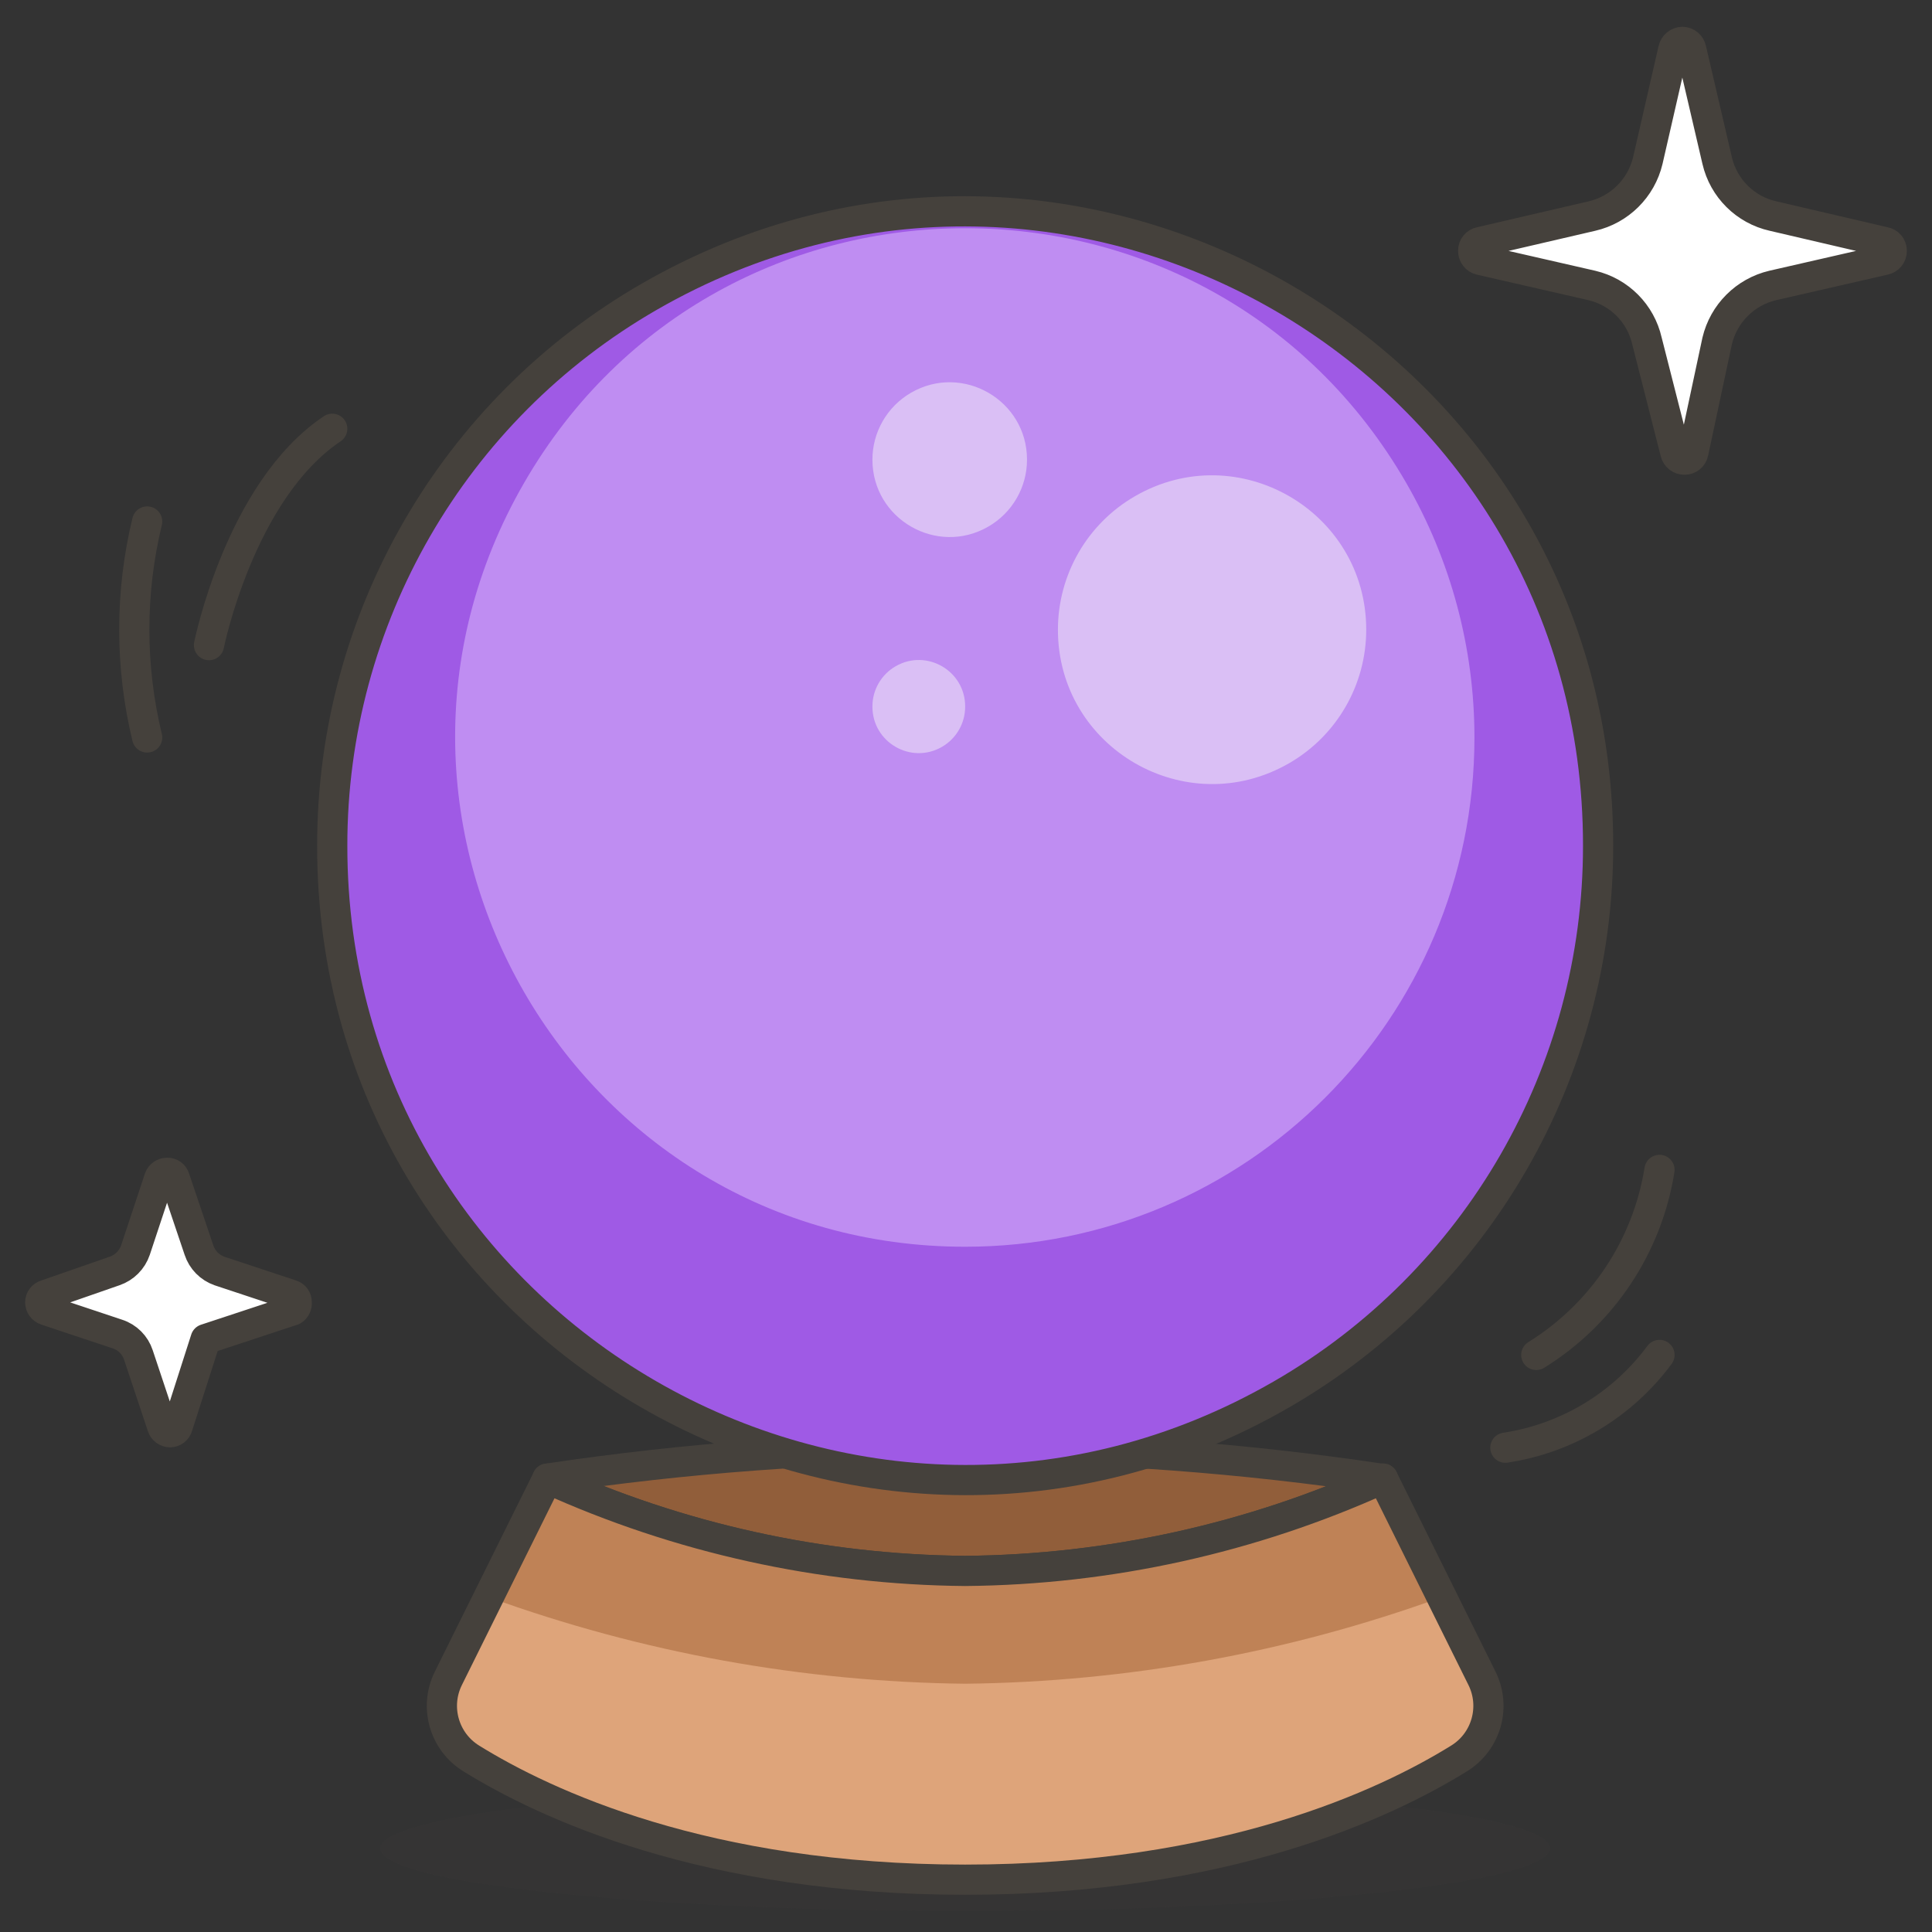<svg viewBox="0 0 64 64" xmlns="http://www.w3.org/2000/svg" id="Crystal-Ball-1--Streamline-Emoji.svg" height="64" width="64"><rect x="0" y="0" width="64" height="64" fill="#333333" stroke="none"/><desc>Crystal Ball 1 Streamline Emoji: https://streamlinehq.com</desc><path d="M12.597 61.229C12.597 62.827 28.743 63.825 41.66 63.027C47.655 62.656 51.347 61.97 51.347 61.229C51.347 59.631 35.201 58.632 22.285 59.431C16.29 59.802 12.597 60.487 12.597 61.229Z" fill="#45413c" opacity=".15" stroke-width="1"></path><path d="M45.812 48.981C41.463 50.955 36.748 51.997 31.972 52.039C27.196 51.997 22.482 50.955 18.133 48.981C27.281 47.615 36.581 47.615 45.729 48.981Z" fill="#915e3a" stroke="#45413c" stroke-linecap="round" stroke-linejoin="round" stroke-width="1"></path><path d="M49.092 55.596C49.564 56.545 49.234 57.698 48.33 58.253C45.895 59.762 40.567 62.267 31.972 62.267S18.05 59.762 15.614 58.253C14.711 57.698 14.381 56.545 14.853 55.596L18.133 48.981C22.482 50.955 27.196 51.997 31.972 52.039C36.748 51.997 41.463 50.955 45.812 48.981Z" fill="#dea47a" stroke-width="1"></path><path d="M31.972 55.776C37.355 55.715 42.689 54.746 47.749 52.911L45.812 48.981C41.463 50.955 36.748 51.997 31.972 52.039C27.196 51.997 22.482 50.955 18.133 48.981L16.195 52.911C21.256 54.746 26.59 55.715 31.972 55.776Z" fill="#bf8256" stroke-width="1"></path><path d="M49.092 55.596C49.564 56.545 49.234 57.698 48.33 58.253C45.895 59.762 40.567 62.267 31.972 62.267S18.05 59.762 15.614 58.253C14.711 57.698 14.381 56.545 14.853 55.596L18.133 48.981C22.482 50.955 27.196 51.997 31.972 52.039C36.748 51.997 41.463 50.955 45.812 48.981Z" fill="none" stroke="#45413c" stroke-linecap="round" stroke-linejoin="round" stroke-width="1"></path><path d="M11.006 28.014C10.993 44.154 28.457 54.256 42.441 46.197C48.942 42.451 52.945 35.517 52.939 28.014C52.952 11.874 35.488 1.773 21.503 9.832C15.003 13.578 11 20.512 11.006 28.014Z" fill="#bf8df2" stroke-width="1"></path><path d="M31.972 7.048C15.832 7.048 5.745 24.52 13.815 38.498C21.885 52.475 42.06 52.475 50.13 38.498C51.97 35.31 52.939 31.695 52.939 28.014C52.939 16.435 43.552 7.048 31.972 7.048ZM31.972 41.3C18.986 41.3 10.869 27.242 17.362 15.995C23.856 4.748 40.089 4.748 46.582 15.995C48.063 18.559 48.843 21.469 48.843 24.43C48.843 33.747 41.289 41.3 31.972 41.3Z" fill="#9f5ae5" stroke-width="1"></path><path d="M11.006 28.014C10.993 44.154 28.457 54.256 42.441 46.197C48.942 42.451 52.945 35.517 52.939 28.014C52.952 11.874 35.488 1.773 21.503 9.832C15.003 13.578 11 20.512 11.006 28.014Z" fill="none" stroke="#45413c" stroke-linecap="round" stroke-linejoin="round" stroke-width="1"></path><path d="M35.045 20.859C35.045 24.791 39.3 27.247 42.705 25.282C44.285 24.37 45.258 22.684 45.258 20.859C45.258 16.928 41.003 14.471 37.598 16.437C36.018 17.349 35.045 19.035 35.045 20.859Z" fill="#dabff5" stroke-width="1"></path><path d="M28.9 23.406C28.897 24.588 30.174 25.331 31.2 24.743C31.679 24.468 31.974 23.958 31.972 23.406C31.976 22.223 30.698 21.48 29.672 22.069C29.193 22.343 28.898 22.854 28.9 23.406Z" fill="#dabff5" stroke-width="1"></path><path d="M28.9 15.227C28.9 17.198 31.034 18.429 32.74 17.444C33.533 16.987 34.021 16.141 34.021 15.227C34.021 13.256 31.887 12.024 30.18 13.009C29.388 13.467 28.9 14.312 28.9 15.227Z" fill="#dabff5" stroke-width="1"></path><path d="M54.973 38.754C54.567 41.293 53.077 43.53 50.891 44.884" fill="none" stroke="#45413c" stroke-linecap="round" stroke-linejoin="round" stroke-width="1"></path><path d="M49.867 47.957C51.908 47.648 53.744 46.544 54.973 44.884" fill="none" stroke="#45413c" stroke-linecap="round" stroke-linejoin="round" stroke-width="1"></path><path d="M6.923 21.371S7.947 16.251 11.006 14.203" fill="none" stroke="#45413c" stroke-linecap="round" stroke-linejoin="round" stroke-width="1"></path><path d="M4.875 17.275C4.306 19.626 4.306 22.079 4.875 24.43" fill="none" stroke="#45413c" stroke-linecap="round" stroke-linejoin="round" stroke-width="1"></path><path d="M56.883 11.296C57.099 10.384 57.811 9.671 58.724 9.456L62.419 8.611C62.565 8.585 62.671 8.456 62.668 8.307C62.669 8.161 62.563 8.037 62.419 8.016L58.738 7.158C57.817 6.953 57.095 6.237 56.883 5.318L56.025 1.636C55.999 1.495 55.878 1.391 55.735 1.387C55.588 1.39 55.462 1.493 55.43 1.636L54.586 5.318C54.368 6.234 53.649 6.947 52.731 7.158L49.036 8.016C48.898 8.043 48.798 8.166 48.801 8.307C48.797 8.451 48.895 8.579 49.036 8.611L52.731 9.456C53.642 9.67 54.351 10.384 54.558 11.296L55.499 14.991C55.532 15.132 55.659 15.231 55.804 15.227C55.945 15.229 56.067 15.13 56.094 14.991Z" fill="#ffffff" stroke="#45413c" stroke-linecap="round" stroke-linejoin="round" stroke-width="1"></path><path d="M6.812 44.359L9.705 43.404C9.793 43.347 9.841 43.245 9.829 43.141C9.834 43.026 9.76 42.923 9.649 42.892L7.269 42.103C6.948 41.99 6.697 41.734 6.591 41.411L5.788 39.03C5.757 38.92 5.654 38.846 5.539 38.851C5.422 38.849 5.317 38.921 5.276 39.03L4.487 41.411C4.377 41.736 4.121 41.992 3.795 42.103L1.526 42.892C1.413 42.922 1.334 43.024 1.332 43.141C1.332 43.261 1.411 43.367 1.526 43.404L3.892 44.193C4.22 44.299 4.477 44.557 4.584 44.884L5.373 47.251C5.409 47.366 5.516 47.444 5.636 47.445C5.753 47.443 5.854 47.364 5.885 47.251Z" fill="#ffffff" stroke="#45413c" stroke-linecap="round" stroke-linejoin="round" stroke-width="1"></path></svg>